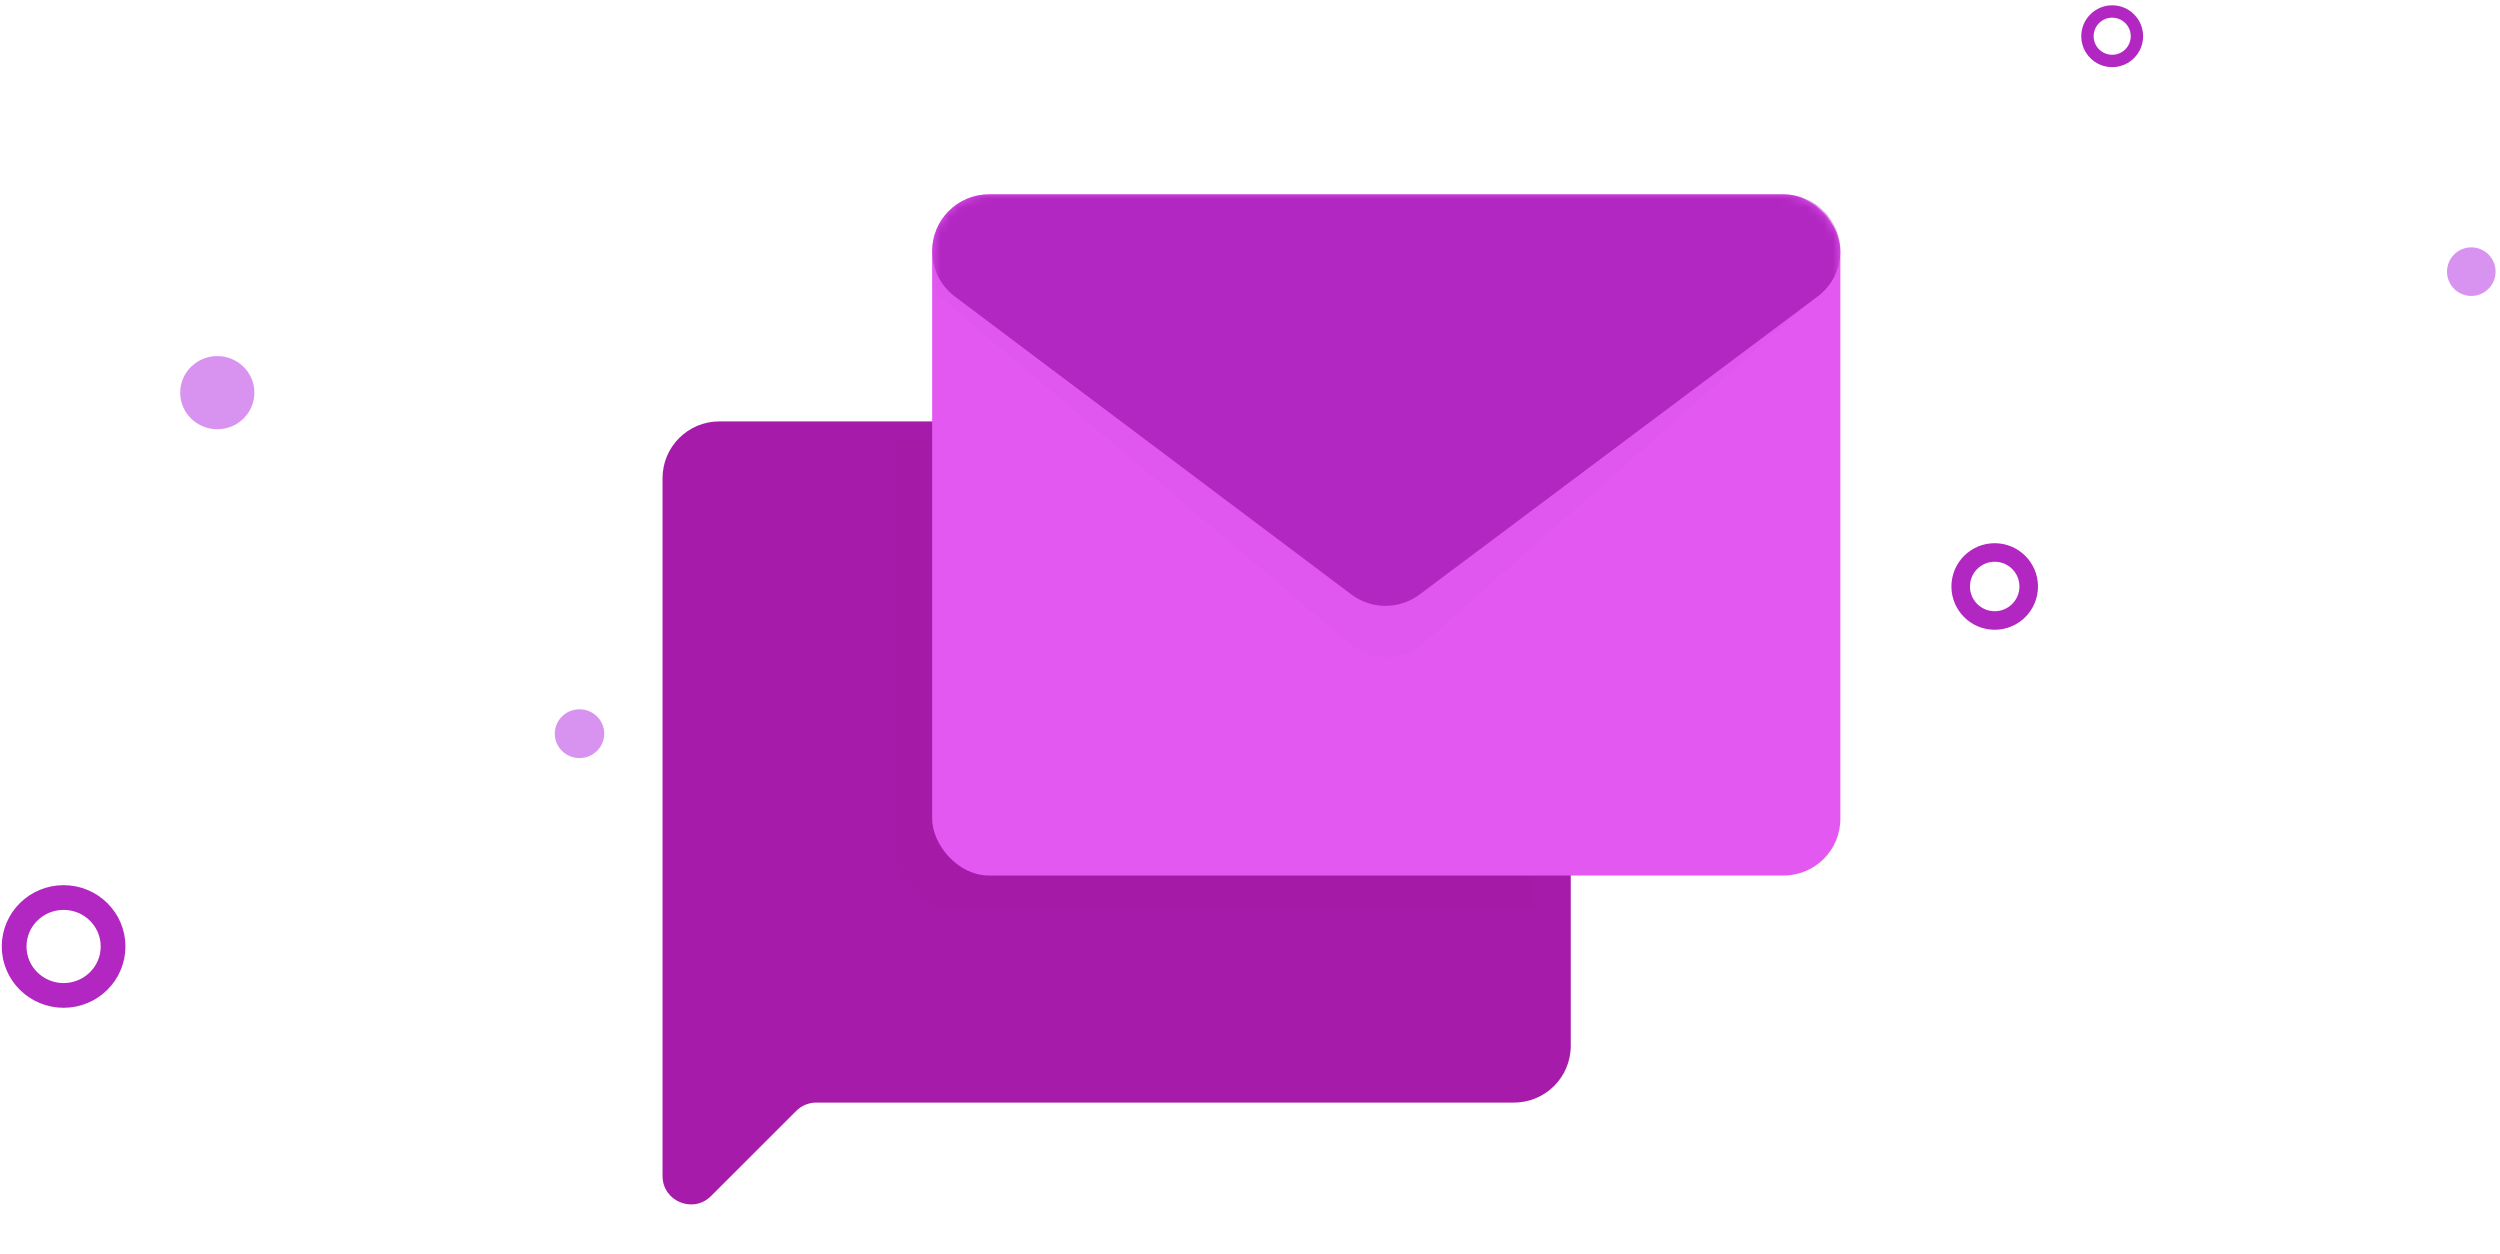 <svg width="283" height="142" viewBox="0 0 283 142" fill="none" xmlns="http://www.w3.org/2000/svg">
<circle cx="279.75" cy="30.75" r="2.75" fill="#B228E2" fill-opacity="0.5"/>
<circle cx="239.1" cy="4.1" r="2.8" stroke="#B227C1" stroke-width="1.4"/>
<circle cx="225.8" cy="66.39" r="3.85" fill="white" stroke="#B227C1" stroke-width="2.1"/>
<ellipse cx="65.601" cy="83.053" rx="2.8" ry="2.761" fill="#B228E2" fill-opacity="0.5"/>
<ellipse cx="24.598" cy="44.449" rx="4.2" ry="4.141" fill="#B228E2" fill-opacity="0.5"/>
<path d="M7.2 112.682C10.274 112.682 12.8 110.22 12.8 107.141C12.8 104.062 10.274 101.6 7.2 101.6C4.126 101.6 1.6 104.062 1.6 107.141C1.6 110.22 4.126 112.682 7.2 112.682Z" fill="white" stroke="#B227C1" stroke-width="2.8"/>
<path fill-rule="evenodd" clip-rule="evenodd" d="M75 54.129C75 50.58 77.877 47.703 81.426 47.703H171.384C174.933 47.703 177.81 50.58 177.81 54.129V118.385C177.81 121.934 174.933 124.811 171.384 124.811H92.408C91.556 124.811 90.74 125.149 90.137 125.751L80.484 135.396C78.459 137.418 75 135.985 75 133.123V54.129Z" fill="#A61BA9"/>
<g filter="url(#filter0_d_5926_75142)">
<path d="M102.309 48.746H174.597V101.758H108.734C105.185 101.758 102.309 98.881 102.309 95.332V48.746Z" fill="black" fill-opacity="0.01"/>
</g>
<rect x="105.52" y="22" width="102.81" height="77.108" rx="6.426" fill="#E258F1"/>
<mask id="mask0_5926_75142" style="mask-type:luminance" maskUnits="userSpaceOnUse" x="105" y="22" width="104" height="78">
<rect x="105.52" y="22" width="102.81" height="77.108" rx="6.426" fill="white"/>
</mask>
<g mask="url(#mask0_5926_75142)">
<g filter="url(#filter1_d_5926_75142)">
<path fill-rule="evenodd" clip-rule="evenodd" d="M105.52 29.714C105.52 25.454 108.973 22 113.234 22H200.585C204.862 22 208.33 25.468 208.33 29.745V29.745C208.33 30.553 207.983 31.321 207.378 31.856L162.185 71.769C159.794 73.88 156.215 73.918 153.78 71.857L106.513 31.855C105.883 31.323 105.52 30.539 105.52 29.714V29.714Z" fill="black" fill-opacity="0.01"/>
</g>
<path fill-rule="evenodd" clip-rule="evenodd" d="M105.52 28.428C105.52 24.879 108.396 22 111.945 22H201.906C205.454 22 208.33 24.876 208.33 28.423V28.423C208.33 30.447 207.376 32.352 205.756 33.565L160.69 67.304C158.404 69.016 155.263 69.013 152.979 67.297L108.085 33.566C106.47 32.352 105.52 30.448 105.52 28.428V28.428Z" fill="#B227C1"/>
</g>
<defs>
<filter id="filter0_d_5926_75142" x="95.309" y="43.746" width="84.289" height="65.012" filterUnits="userSpaceOnUse" color-interpolation-filters="sRGB">
<feFlood flood-opacity="0" result="BackgroundImageFix"/>
<feColorMatrix in="SourceAlpha" type="matrix" values="0 0 0 0 0 0 0 0 0 0 0 0 0 0 0 0 0 0 127 0" result="hardAlpha"/>
<feOffset dx="-1" dy="1"/>
<feGaussianBlur stdDeviation="3"/>
<feColorMatrix type="matrix" values="0 0 0 0 0.118 0 0 0 0 0.293 0 0 0 0 0.412 0 0 0 0.4 0"/>
<feBlend mode="normal" in2="BackgroundImageFix" result="effect1_dropShadow_5926_75142"/>
<feBlend mode="normal" in="SourceGraphic" in2="effect1_dropShadow_5926_75142" result="shape"/>
</filter>
<filter id="filter1_d_5926_75142" x="98.519" y="17" width="114.809" height="63.379" filterUnits="userSpaceOnUse" color-interpolation-filters="sRGB">
<feFlood flood-opacity="0" result="BackgroundImageFix"/>
<feColorMatrix in="SourceAlpha" type="matrix" values="0 0 0 0 0 0 0 0 0 0 0 0 0 0 0 0 0 0 127 0" result="hardAlpha"/>
<feOffset dx="-1" dy="1"/>
<feGaussianBlur stdDeviation="3"/>
<feColorMatrix type="matrix" values="0 0 0 0 0.118 0 0 0 0 0.293 0 0 0 0 0.412 0 0 0 0.2 0"/>
<feBlend mode="normal" in2="BackgroundImageFix" result="effect1_dropShadow_5926_75142"/>
<feBlend mode="normal" in="SourceGraphic" in2="effect1_dropShadow_5926_75142" result="shape"/>
</filter>
</defs>
</svg>
